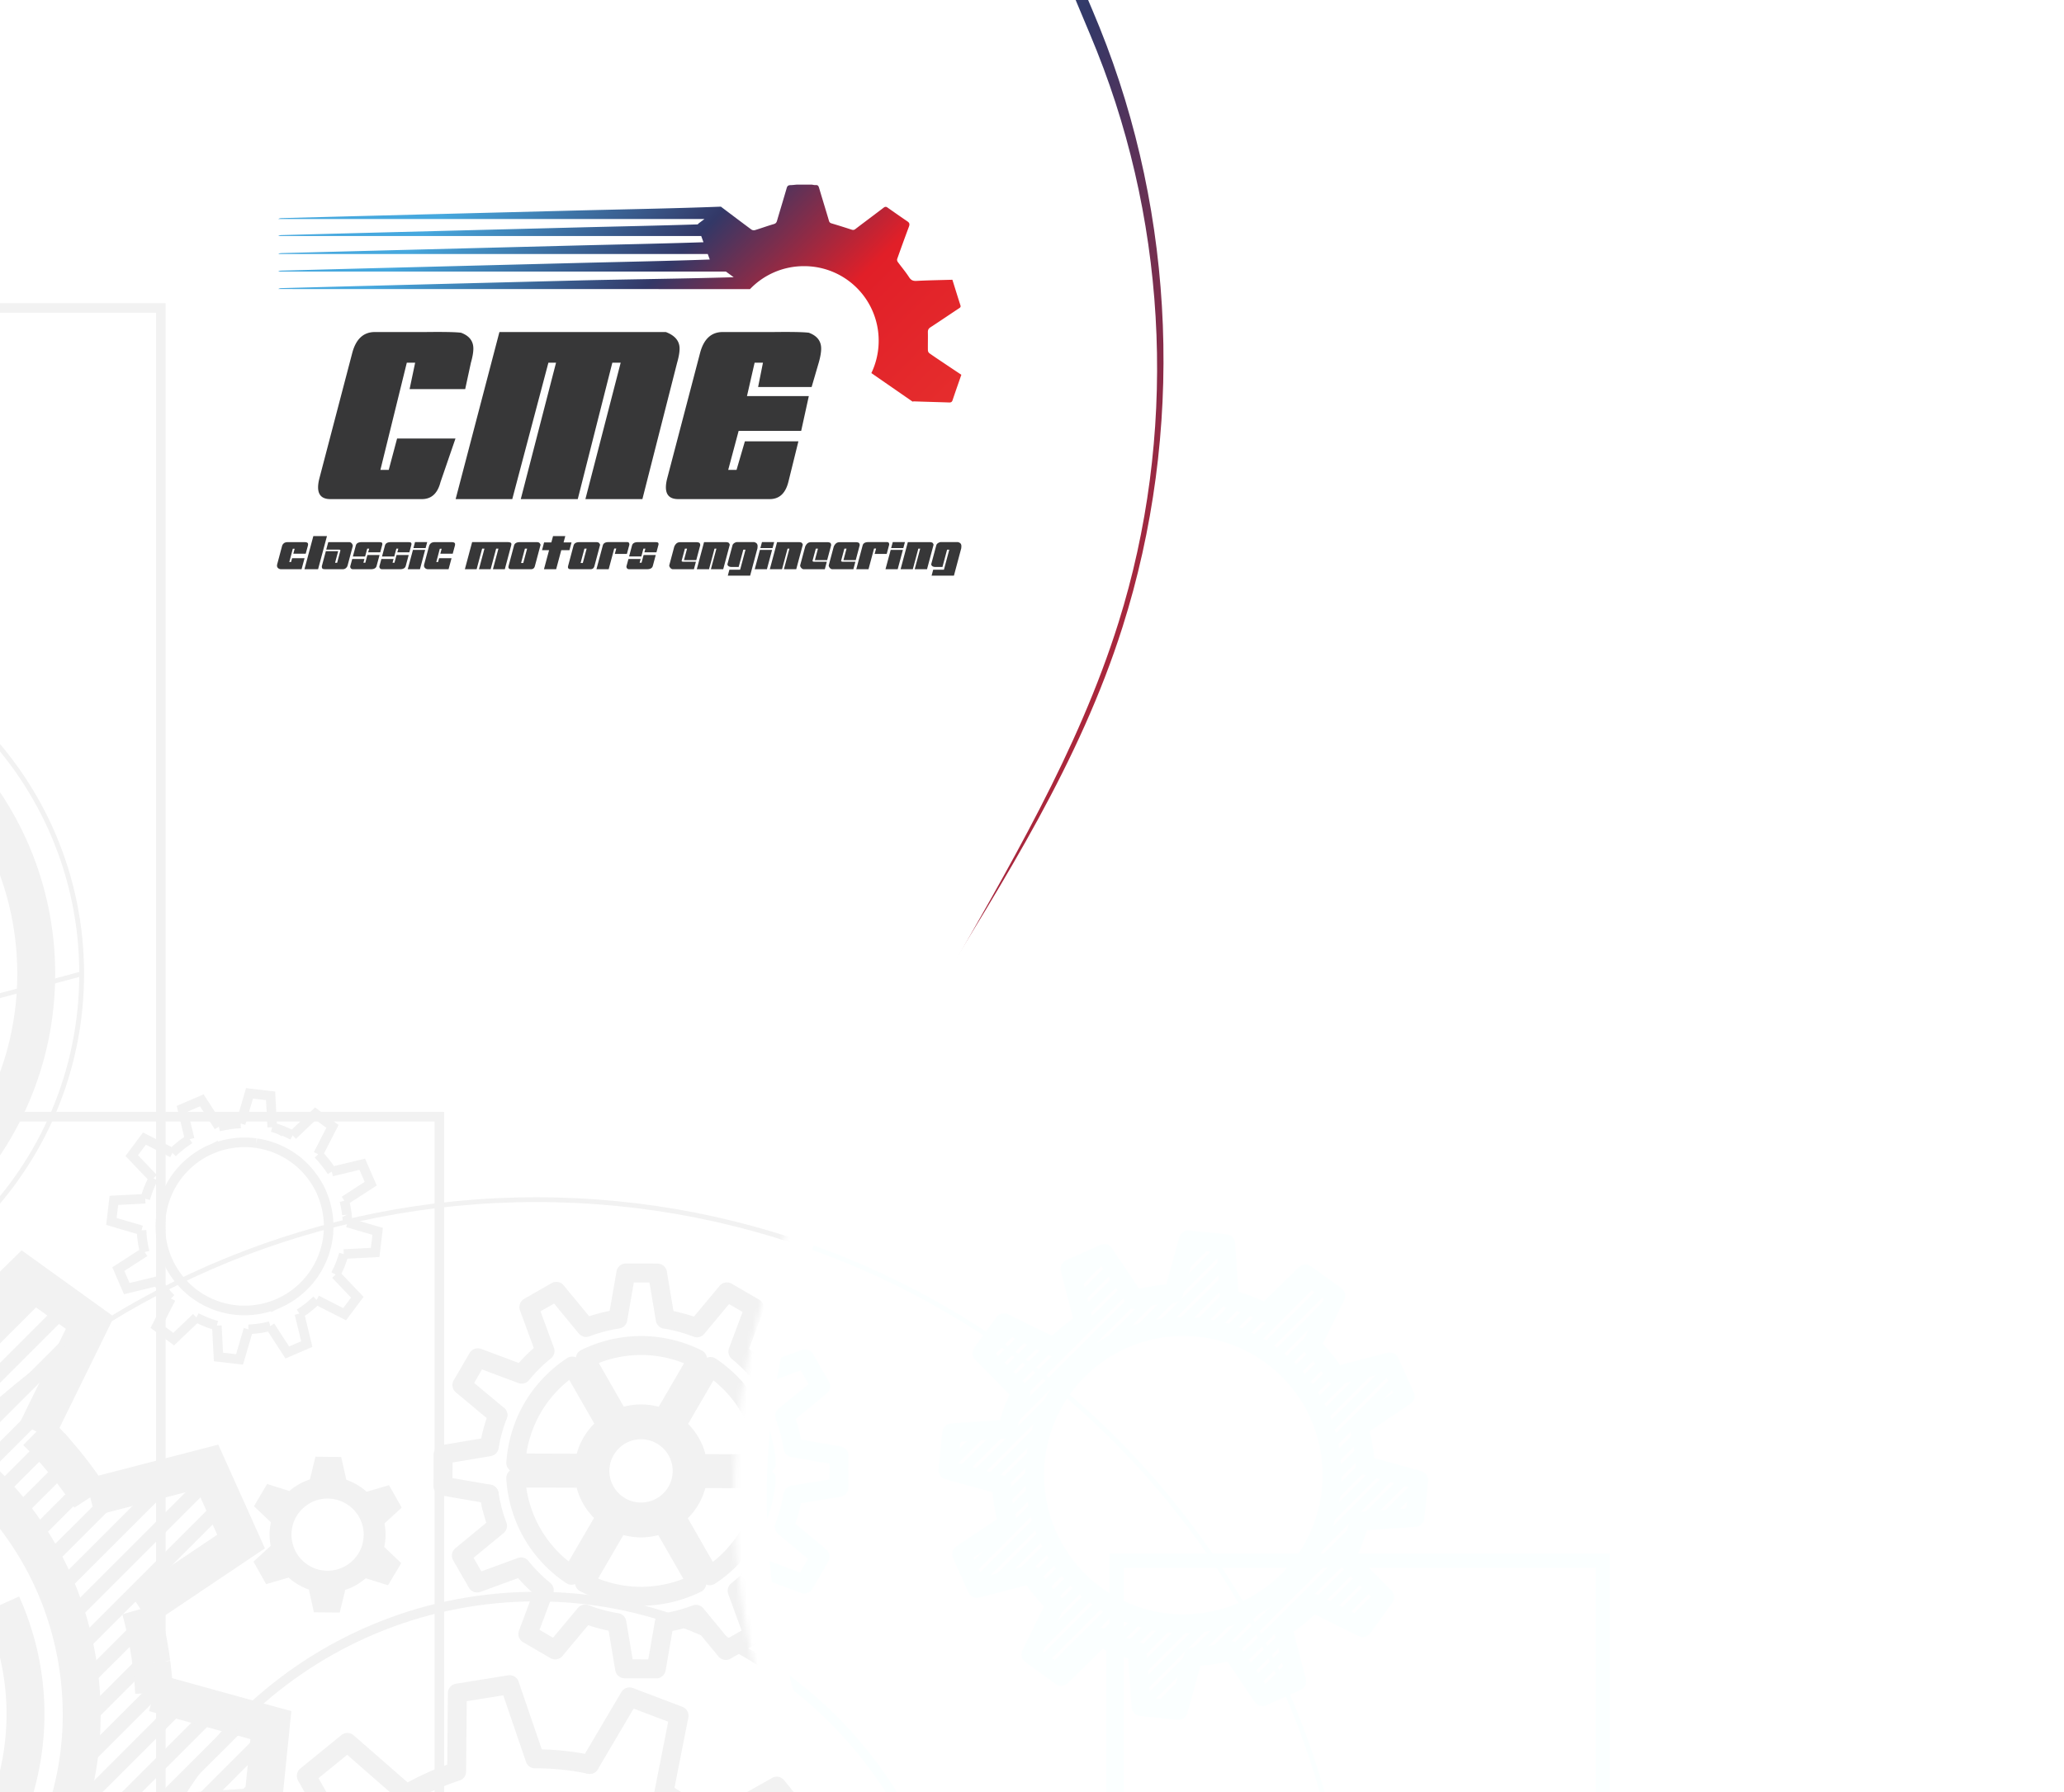 <svg width="380" height="330" fill="none" xmlns="http://www.w3.org/2000/svg"><g opacity=".4"><path d="M63.868 223.693c-.01-.12-.02-.25-.04-.37l-.03-.22-.03-.21c-.02-.13-.04-.25-.07-.37 0-.02 0-.05-.01-.07 0-.03-.01-.06-.01-.1-.06-.3-.13-.61-.2-.91-.02-.11-.05-.22-.08-.33m0 0l4.853-3.141-1.551-3.58-5.614 1.35m0 0c-.24-.38-.5-.76-.77-1.13a.176.176 0 01-.04-.05c-.08-.1-.15-.2-.23-.3-.04-.06-.09-.11-.13-.17-.05-.06-.09-.121-.14-.171-.08-.1-.16-.2-.24-.29-.01-.02-.02-.04-.04-.05-.29-.35-.601-.69-.921-1.02" stroke="#F6FFFF" stroke-width="1.765" stroke-miterlimit="10"/><path d="M58.575 212.561l2.632-5.141-3.132-2.34-4.193 3.991m0 0c-.4-.21-.81-.411-1.23-.601-.02 0-.04-.01-.06-.02-.12-.05-.231-.1-.351-.15-.06-.03-.13-.05-.2-.08s-.13-.05-.2-.08c-.12-.04-.24-.09-.35-.13a.145.145 0 00-.07-.02c-.43-.16-.861-.3-1.301-.42m0 0l-.3-5.771-3.883-.46-1.631 5.551m0 0c-.45.02-.91.05-1.361.1-.03 0-.05 0-.07.01l-.3.03c-.02.01-.05.01-.07.01l-.22.03c-.07.01-.14.02-.21.04-.13.02-.25.04-.37.06-.02 0-.04 0-.05.01h-.02c-.451.08-.892.18-1.342.29m0 0l-3.142-4.85-3.582 1.55 1.351 5.611m0 0c-.09.06-.19.12-.28.19-.26.16-.52.34-.77.52-.02.02-.05.04-.08.06 0 .01-.01.01-.01.01-.01.01-.03.02-.04.03-.101.08-.201.15-.301.23-.06.04-.11.09-.17.13-.06.05-.12.09-.17.14-.02.02-.04.03-.06.05-.08.06-.15.12-.23.19-.02.01-.04.03-.05.04-.35.3-.691.6-1.011.92m0 0l-5.153-2.62-2.342 3.13 3.993 4.181m0 0c-.21.4-.41.81-.6 1.23 0 .02-.01.04-.02.07-.05.11-.1.22-.15.34-.03.07-.05.13-.08.2s-.05.14-.08.2c-.04.12-.09.24-.13.36-.01.02-.02.04-.02.06-.161.431-.301.861-.421 1.301m0 0l-5.774.3-.46 3.881 5.553 1.63m0 0c.02.45.05.91.1 1.37 0 .02 0 .04.01.06.01.12.03.25.04.37l.03.22c.01.07.02.14.04.22l.06.36c0 .02.01.05.01.07.08.45.18.9.29 1.34m.001 0l-4.854 3.141 1.552 3.591 5.613-1.361m0 0c.25.38.5.76.771 1.131.02.02.03.04.04.05.08.1.15.2.23.3.04.06.09.12.13.17.05.06.09.12.14.18.08.09.16.19.24.28.01.02.03.04.04.05.3.35.6.69.921 1.02m0 0l-2.622 5.141 3.132 2.34 4.183-3.99" stroke="#F6FFFF" stroke-width="1.765" stroke-miterlimit="10"/><path d="M36.16 242.607c.4.21.811.41 1.231.6.02.01.04.01.06.02.12.05.23.1.35.15.07.03.13.05.2.08s.14.05.21.08c.111.05.231.09.341.13.03.01.05.02.07.02.43.16.86.3 1.301.42" stroke="#F6FFFF" stroke-width="1.765" stroke-miterlimit="10"/><path d="M39.923 244.107l.3 5.771 3.883.46 1.63-5.551m.001 0c.45-.01.91-.05 1.37-.1.02 0 .04 0 .06-.01l.3-.03c.02 0 .05-.01.071-.01l.22-.03.22-.03c.12-.02.24-.04.36-.07.02 0 .04 0 .06-.01h.01c.45-.08.901-.18 1.341-.29m0 0l3.142 4.851 3.592-1.551-1.36-5.611m0 0c.38-.24.76-.5 1.13-.77 0-.01.01-.01.01-.01.01-.01.03-.02.04-.03.1-.07.2-.15.301-.23.06-.04.11-.09.17-.13.06-.05.12-.09.18-.14.01-.01.03-.03.05-.04.08-.07.16-.13.23-.19.02-.02.04-.03.05-.05.35-.3.69-.6 1.021-.92m0 0l5.143 2.62 2.341-3.12-3.992-4.191m0 0c.21-.4.41-.81.6-1.23.01-.02.01-.04.02-.06.05-.12.1-.23.15-.35 0 0 .01-.01.01-.02 0 0 0-.01.01-.02.02-.05.04-.11.06-.16.03-.07.06-.14.08-.2.05-.12.09-.24.13-.35.01-.02.02-.04.02-.07.16-.43.3-.86.42-1.3m.001 0l5.773-.301.46-3.88-5.553-1.63m0-.001c-.01-.45-.05-.91-.1-1.36 0-.03 0-.05-.01-.07M51.43 239.936c-.1.04-.2.09-.3.13l-.27.12c-.02 0-.05.01-.07.02a15.654 15.654 0 01-7.195 1.05c-.02 0-.05 0-.07-.01l-.33-.03c-.1-.02-.19-.03-.29-.04-.03 0-.05-.01-.08-.01a15.503 15.503 0 01-6.744-2.69c-.03-.01-.05-.03-.07-.04-.09-.06-.17-.13-.26-.19l-.24-.18c-.02-.02-.04-.03-.06-.05a15.668 15.668 0 01-4.504-5.701c-.01-.02-.02-.05-.03-.07-.04-.1-.09-.2-.13-.3a3.06 3.06 0 01-.11-.27c-.01-.02-.02-.05-.03-.07a15.635 15.635 0 01-1.05-7.192c0-.02.01-.05.01-.07.01-.11.02-.22.04-.33l.03-.29c0-.03.01-.05.01-.07.35-2.43 1.28-4.751 2.691-6.761.01-.02.03-.04.04-.06l.18-.24c.06-.08.13-.17.2-.26.01-.02.03-.04.04-.06a15.749 15.749 0 015.704-4.501c.03-.01.05-.02.07-.03.09-.04.19-.08.28-.12.1-.04.2-.08.29-.12.03-.01.05-.02.07-.03a15.654 15.654 0 017.195-1.05c.03 0 .05.01.08.01l.3.03c.11.02.21.03.32.04.02 0 .04.01.07.01 2.432.35 4.744 1.28 6.755 2.69.02.01.04.03.06.04l.24.18c.09.07.17.13.26.19a15.752 15.752 0 014.563 5.751c.01.03.02.05.03.07l.12.27c.04.101.08.201.13.301.01.03.01.05.02.07a15.625 15.625 0 011.051 7.191c0 .03 0 .05-.01.08l-.03.29c-.01.11-.02.22-.04.32 0 .03-.01.06-.01.08a15.525 15.525 0 01-2.692 6.751c-.01.02-.03.04-.04.06-.06.09-.13.17-.2.26-.06.08-.11.16-.17.24-.02.02-.03.04-.05.06a15.656 15.656 0 01-5.704 4.501c-.02.01-.05.02-.07.03v0z" stroke="#F6FFFF" stroke-width="1.765" stroke-miterlimit="10"/><path d="M90.455 277.243c.04.18.09.36.13.54.03.1.06.21.09.32.02.1.05.21.08.31l.15.54.03.09c.02.05.03.1.04.14.19.61.4 1.21.62 1.79m.001 0l-6.654 5.481 2.902 5.051 8.095-2.96" stroke="#F6FFFF" stroke-width="3.49" stroke-miterlimit="10" stroke-linecap="round" stroke-linejoin="round"/><path d="M95.939 288.545c.42.53.87 1.04 1.33 1.55.02.02.05.04.07.07.13.13.25.27.38.4l.23.23.23.23c.141.14.271.26.411.39.02.02.04.05.07.07.49.47 1.01.91 1.541 1.34m.001 0l-3.022 8.072 5.033 2.93 5.523-6.611m0 0c.37.14.75.28 1.131.41.26.09.53.18.8.26l.1.03c.18.05.35.1.53.16.111.03.211.05.321.08l.31.09c.18.04.36.09.54.13.04.01.07.02.1.02.661.16 1.331.29 2.002.401m0 0l1.431 8.501 5.823.02 1.471-8.491m0-.001c.671-.11 1.341-.23 2.012-.39.03 0 .06-.01.09-.02.15-.03.3-.07.44-.1l.11-.03c.1-.03.21-.05.31-.08l.32-.09c.181-.05.361-.1.531-.15.03-.01.05-.02.08-.02.01 0 .01-.01.02-.01.65-.2 1.301-.42 1.931-.66m0 0l5.484 6.651 5.053-2.89-2.962-8.102m0 0c.53-.42 1.041-.86 1.541-1.33.01 0 .01-.01.02-.01l.06-.06c.13-.12.27-.25.4-.38l.23-.23c.08-.08.16-.15.23-.23.03-.03.06-.05.08-.08.111-.11.211-.21.311-.32.02-.03.04-.05.07-.07.47-.5.91-1.02 1.341-1.54m0 0l8.075 3.02 2.932-5.041-6.625-5.521m0 0c.251-.63.481-1.28.681-1.93l.03-.09.15-.54.09-.31c.02-.09.05-.17.07-.26 0-.01 0-.02.01-.03 0-.01 0-.02.01-.03.04-.18.09-.36.13-.54.01-.03.01-.06.02-.09.16-.67.29-1.341.4-2.011m.001 0l8.505-1.42.01-5.821-8.495-1.48m0 0c-.1-.67-.23-1.34-.381-2.011 0-.03-.01-.06-.02-.09-.04-.18-.08-.36-.13-.54-.03-.11-.06-.22-.08-.32l-.09-.32-.15-.53-.03-.09c-.2-.66-.42-1.3-.66-1.94m-.001 0l6.654-5.481-2.901-5.051-8.096 2.97m0 0c-.42-.53-.87-1.05-1.331-1.55-.02-.02-.04-.05-.07-.07-.12-.14-.25-.27-.38-.41-.08-.07-.15-.15-.23-.23-.08-.07-.15-.15-.23-.23-.13-.13-.27-.26-.4-.38-.03-.03-.05-.05-.081-.07-.49-.47-1.01-.92-1.53-1.35m0 0l3.012-8.072-5.033-2.93-5.524 6.621m0 0c-.63-.25-1.281-.47-1.931-.68-.03 0-.06-.01-.09-.02-.18-.06-.36-.11-.54-.16-.1-.03-.21-.06-.311-.09-.11-.03-.21-.05-.32-.08-.18-.05-.36-.09-.54-.14-.03 0-.06-.01-.1-.02-.661-.16-1.331-.29-2.001-.39m0 0l-1.421-8.502-5.824-.02-1.481 8.492m0 0c-.67.1-1.341.23-2.011.38-.03.01-.06.02-.09.02-.15.04-.291.07-.441.11-.03 0-.07.01-.1.02-.11.03-.22.06-.32.09-.11.02-.21.05-.32.08-.18.05-.35.1-.53.16-.03 0-.05.01-.081.02h-.02c-.65.2-1.3.42-1.931.66m0 0l-5.483-6.651-5.053 2.9 2.972 8.091m0 .001c-.53.42-1.051.87-1.551 1.33l-.02.02-.05.05c-.14.13-.27.25-.41.39-.08.07-.15.15-.23.22-.08.08-.151.16-.231.24-.03.02-.05.05-.08.07-.1.11-.2.22-.31.32a.5.5 0 01-.07.08c-.46.5-.91 1.01-1.341 1.54m-.001 0l-8.075-3.02-2.931 5.031 6.624 5.521m0 0c-.25.64-.47 1.28-.68 1.93-.01.03-.01.06-.02.1-.06.17-.11.35-.16.53l-.09.32c-.03.1-.06.21-.08.31-.05.18-.09.36-.14.54 0 .03-.01.07-.02.1-.01.05-.02.1-.04.15-.14.61-.261 1.231-.351 1.851m0 0l-8.505 1.43-.02 5.821 8.495 1.47m0 0c.1.67.23 1.341.38 2.011.01.03.01.06.02.1m28.068 16.703c-.03 0-.07.01-.11.01h-.45c-.161 0-.321 0-.481-.01h-.11a23.44 23.44 0 01-9.746-2.461m0 0l6.364-10.932m0 0c1.231.52 2.581.8 4.002.81 1.421 0 2.772-.28 4.003-.78m0 0l6.294 10.962m0 0a23.326 23.326 0 01-9.766 2.401m-.48-30.656c4.182.02 7.564 3.421 7.554 7.601-.01 4.171-3.422 7.552-7.594 7.542-4.183-.01-7.565-3.421-7.555-7.592.02-4.17 3.422-7.561 7.595-7.551v0zm5.183 16.693c.01-.01.03-.02.04-.03-.01.01-.03.02-.04.03zm15.05 1.99c-.02.03-.03.06-.05.1-.07.12-.15.251-.22.381-.091.14-.171.28-.251.42l-.06.09a23.134 23.134 0 01-7.004 7.201m-.001 0l-6.284-10.962m0 0a10.536 10.536 0 004.023-6.921m0 0l12.648.04m0 0a23.186 23.186 0 01-2.802 9.651m-9.775-10.331v-.08.08zm2.311-20.004a23.264 23.264 0 016.964 7.241c.02.041.04.071.06.101l.24.42c.07.13.15.26.22.39.02.03.03.06.05.1a23.197 23.197 0 012.742 9.661m0 0l-12.648-.04m.001 0a10.5 10.5 0 00-3.983-6.941m0 0l6.354-10.932m-2.301 18.594c-.01-.03-.01-.06-.01-.081 0 .021 0 .051.01.081zm-5.224-8.452a.076.076 0 000 0zm-15.52-11.602a23.244 23.244 0 019.756-2.401h1.151c3.382.1 6.714.951 9.746 2.471m0 0l-6.364 10.922m0 0c-1.23-.51-2.581-.8-4.002-.8-1.411-.01-2.772.27-4.003.78m0 0l-6.284-10.972m5.053 11.572a.076.076 0 000 0zm-15.049-1.99c.02-.03.04-.07.05-.1.08-.14.17-.28.25-.43.07-.12.14-.251.22-.371.02-.03.04-.07.06-.1a23.373 23.373 0 017.005-7.201m0 0l6.294 10.972m0 0a10.463 10.463 0 00-4.033 6.911m0 0l-12.648-.04m0 0a23.32 23.32 0 012.802-9.641m14.998 20.192c-.019-.01-.029-.019-.048-.029.019.01.029.019.048.029zm-5.222-9.79c0-.031 0-.051.01-.081-.01.03-.01.05-.01.081zm-9.796 11.782c-.02-.04-.03-.071-.05-.101a23.24 23.24 0 01-2.742-9.661m0 0l12.648.04m0 0v-.01a10.522 10.522 0 003.983 6.951m-.001 0l-6.354 10.922m0 0a23.138 23.138 0 01-6.964-7.241c-.02-.03-.04-.07-.06-.1-.07-.12-.14-.25-.22-.38l-.24-.421m9.796-10.441v0zm32.12 75.853l9.506-10.872-6.164-7.561-12.568 7.111m0 0c-.85-.76-1.731-1.5-2.631-2.2-.04-.03-.08-.06-.13-.09-.241-.19-.491-.38-.751-.57-.14-.11-.29-.211-.43-.321-.15-.11-.3-.22-.45-.32-.261-.18-.511-.36-.771-.53-.04-.03-.09-.06-.14-.09a48.653 48.653 0 00-2.912-1.81m0 0l2.792-14.163-9.116-3.46-7.335 12.432" stroke="#F6FFFF" stroke-width="3.49" stroke-miterlimit="10" stroke-linecap="round" stroke-linejoin="round"/><path d="M108.567 324.911a54.095 54.095 0 00-3.372-.59c-.05 0-.11-.01-.16-.02-.311-.04-.621-.08-.931-.11l-.54-.06c-.18-.02-.371-.04-.551-.05-.31-.03-.62-.05-.92-.08-.06 0-.12-.01-.17-.01a43.743 43.743 0 00-3.422-.1m-.001 0l-4.672-13.662-9.627 1.55-.13 14.432m0 0c-1.08.36-2.151.75-3.222 1.181l-.15.06c-.23.1-.46.19-.69.29-.05.03-.11.05-.16.08-.17.07-.34.15-.51.22-.16.08-.33.15-.501.23-.28.13-.56.26-.84.4-.04.02-.08.03-.12.05-.01.01-.02.01-.03.02-1.021.5-2.032 1.04-3.013 1.62m0 0l-10.877-9.502-7.564 6.161 7.114 12.563" stroke="#F6FFFF" stroke-width="3.49" stroke-miterlimit="10" stroke-linecap="round" stroke-linejoin="round"/><path d="M-17.133 262.68l25.196-25.194m-114.743 114.7l8.966-8.962-8.966 8.962zm98.413-83.865l24.765-24.764m-118.134 118.081l9.576-9.572-9.576 9.572zM-.712 275.262l9.516-9.511m-97.472 97.417l3.542-3.531-3.542 3.531zm94.269-79.724l9.686-9.682m-4.712 19.213l21.173-21.163m-17.832 32.325l27.308-27.304M15.017 317.54l12.668-12.662m-16 30.485l22.134-22.124m-6.344 20.834l17.711-17.693m-46.82 46.788l27.248-27.225-27.247 27.225zm-2.701-91.536l14.01-14.003M-95.914 363.168l7.165-7.162-7.165 7.162zM8.273 288.035l13.689-13.683m13.448 15.543l8.066-8.061m-28.668 28.655l11.707-11.692-11.707 11.692zm-27.338-45.158l24.816-24.805m-117.034 116.971l9.696-9.692-9.696 9.692zM2.6 279.193l9.576-9.562m-93.59 93.537l.22-.21-.22.21zm93.88-64.832l26.507-26.504m-24.766 53.759l14.15-14.142M3.87 350.426l35.633-35.617m-4.243 18.744l14.47-14.473M5.622 363.168l15.45-15.443-15.45 15.443zm37.423-30.145l5.864-5.871m-36.033 36.016l11.007-11.002-11.007 11.002z" stroke="#F6FFFF" stroke-width="2.607" stroke-miterlimit="10"/><path d="M27.865 306.208c-.06-.47-.12-.95-.2-1.42-.04-.28-.08-.56-.13-.84-.05-.281-.09-.561-.14-.831-.08-.48-.17-.95-.26-1.42-.02-.08-.03-.16-.05-.25-.02-.12-.04-.25-.07-.38a81.16 81.16 0 00-.8-3.501c-.11-.42-.22-.84-.341-1.26m.001 0l18.511-12.432-6.174-13.733-21.593 5.591m-.001 0a71.425 71.425 0 00-3.041-4.32c-.05-.07-.1-.14-.16-.21-.29-.38-.581-.76-.881-1.131-.18-.22-.35-.44-.53-.66-.18-.22-.36-.44-.54-.65-.311-.37-.621-.74-.941-1.1l-.16-.19a74.078 74.078 0 00-3.633-3.851m0 0l9.826-20.023-12.227-8.802-15.9 15.633m37.664 83.745l22.254-1.511 1.52-14.982-21.493-5.951m0 0a71.687 71.687 0 00-.47-5.261c-.01-.09-.03-.17-.04-.26m-108.779 56.96a60.2 60.2 0 01-17.672-21.664c-.04-.09-.08-.17-.12-.26-.18-.39-.35-.77-.52-1.16-.16-.34-.32-.69-.47-1.03-.03-.09-.07-.18-.11-.27a60.093 60.093 0 01-4.483-27.675c0-.09.01-.18.02-.27.03-.42.08-.85.12-1.271l.12-1.14c.01-.09.02-.18.04-.27a60.206 60.206 0 019.956-26.224c.05-.07.1-.15.16-.23.22-.31.44-.621.67-.931.241-.34.481-.68.741-1.02.05-.08.11-.15.17-.23a60.098 60.098 0 0121.734-17.713c.08-.05.17-.09.25-.13.36-.16.72-.32 1.071-.48.38-.17.75-.34 1.13-.5.09-.04.17-.08.261-.11a60.314 60.314 0 0127.688-4.491c.09.01.19.02.28.02l1.18.12c.41.04.811.08 1.211.13l.29.03a60.307 60.307 0 0126.217 9.952c.08.06.16.11.24.16.32.23.63.46.95.69.331.24.671.47 1.001.72.07.06.15.12.23.17a60.24 60.24 0 0117.722 21.724c.04.09.09.17.13.26.16.34.31.69.47 1.04.17.38.35.77.51 1.15.04.09.08.18.11.27a60.16 60.16 0 014.493 27.655l-.03.31c-.03.38-.07.761-.11 1.141-.04.41-.08.82-.13 1.23l-.03.3a60.338 60.338 0 01-9.956 26.195c-.05.08-.11.16-.16.24-.24.35-.5.69-.74 1.03-.22.31-.44.61-.671.92-.06.07-.11.15-.17.23a59.965 59.965 0 01-11.407 11.382" stroke="#F6FFFF" stroke-width="6.98" stroke-miterlimit="10"/><path d="M-31.282 363.168a49.04 49.04 0 006.825-2.48C.428 349.506 11.524 320.28.338 295.416c-11.187-24.874-40.415-35.966-65.301-24.784m0 0c-24.876 11.172-35.983 40.397-24.796 65.271 6.234 13.853 18.082 23.434 31.65 27.265l-6.854-92.536z" stroke="#F6FFFF" stroke-width="6.98" stroke-miterlimit="10"/><path d="M-13.11 315.61c-6.504 2.92-14.14.02-17.071-6.482-2.922-6.501-.02-14.142 6.484-17.063 6.504-2.93 14.149-.03 17.07 6.472 2.933 6.511.03 14.142-6.483 17.073z" stroke="#F6FFFF" stroke-width="6.98" stroke-miterlimit="10"/><path d="M197.132 234.205l1.101-1.1m-16.761 16.763l5.324-5.321-5.324 5.321zm6.284 7.001l19.763-19.744m-32.921 32.906l6.574-6.581-6.574 6.581zm38.655-25.354l12.608-12.612m-41.486 41.467l6.494-6.491-6.494 6.491zm41.396-28.085l4.823-4.821m-51.093 51.069l12.148-12.142-12.148 12.142zm19.002-52.209l6.344-6.341m-20.082 20.073l6.484-6.491-6.484 6.491zm32.43-19.123l5.383-5.391m-43.337 43.318l16.47-16.463-16.47 16.463zm22.524-22.504l11.007-11.002-11.007 11.002zm18.432-5.141l6.094-6.091m-48.851 48.828l3.582-3.58-3.582 3.58zm7.785-7.781l5.363-5.361-5.363 5.361zm45.268-31.966l11.548-11.542m-54.785 54.76l6.314-6.311-6.314 6.311zm47.3-40.637l11.347-11.342m-54.124 54.109l4.383-4.39-4.383 4.39zm46.24-39.587l4.362-4.35m-49.401 49.378l6.364-6.361-6.364 6.361zm47.94-41.267l4.433-4.441m-53.624 53.61l11.367-11.372-11.367 11.372zm51.463-44.808l9.706-9.692m-50.072 50.049l4.643-4.651-4.643 4.651zm41.897-35.236l12.518-12.512m-49.702 49.678l5.043-5.041-5.043 5.041zm37.684-31.035l5.814-5.801m-41.387 41.367l9.076-9.072-9.076 9.072zm34.052-27.395l10.146-10.142m-43.758 43.738l16.801-16.793-16.801 16.793zm40.847-34.186l8.115-8.111m-42.927 42.907l1.15-1.15-1.15 1.15zm10.736-10.722l23.225-23.214-23.225 23.214zm-29.038-67.311l5.683-5.691m-20.393 20.383l5.914-5.901-5.914 5.901zm35.353-22.044l1.09-1.09m-42.917 42.897l8.105-8.091-8.105 8.091zm9.016-9.011l23.195-23.184-23.195 23.184zm31.3-17.993l9.116-9.122m-41.386 41.378l5.813-5.812-5.813 5.812zm43.537-30.236l4.653-4.651m-50.102 50.079l9.746-9.742-9.746 9.742zm53.584-40.277l6.424-6.411m-49.461 49.439l4.363-4.361-4.363 4.361zm48.821-35.507l6.264-6.271m-54.745 54.73l11.537-11.542-11.537 11.542zm60.909-47.608l3.702-3.691m-48.831 48.808l6.054-6.051-6.054 6.051zm35.693-35.676l5.363-5.361-5.363 5.361zm-45.95-27.165l6.995-6.981m-31.21 31.196l2.641-2.641-2.641 2.641zm11.447-11.442l7.065-7.062-7.065 7.062zm22.355-9.062l16.82-16.813m-43.747 43.728l10.196-10.192-10.196 10.192zm41.265-27.955l5.054-5.051m-49.692 49.669l12.528-12.522-12.528 12.522zm54.134-40.828l11.368-11.362m-53.624 53.6l4.442-4.441-4.442 4.441zm49.191-35.876l4.393-4.391m-54.134 54.109l11.347-11.342-11.347 11.342zm54.264-40.957l12.148-12.132m-51.103 51.079l4.813-4.821-4.813 4.821zm39.756-26.455l6.484-6.481m-41.487 41.468l12.558-12.553-12.558 12.553zm30.26-23.604l16.33-16.323m-43.337 43.327l5.433-5.441-5.433 5.441zm9.796-9.791l10.897-10.902-10.897 10.902zm31.6-24.945l6.624-6.631m-32.941 32.926l19.812-19.794-19.812 19.794zm29.879-26.535l2.692-2.691m-31.23 31.216l6.995-6.991-6.995 6.991zm12.678-12.682l7.085-7.071-7.085 7.071zm2.231 1.1l6.494-6.501m-20.072 20.073l6.344-6.351-6.344 6.351zm15.81-12.482l5.913-5.911m-20.393 20.374l5.704-5.691-5.704 5.691zm16.711-13.373l5.334-5.331m-16.821 16.823l1.161-1.17-1.161 1.17z" stroke="#F6FFFF" stroke-width="1.765" stroke-miterlimit="10"/><path d="M251.117 267.321l-.09-.66-.06-.38c-.02-.13-.04-.26-.06-.38-.04-.22-.08-.44-.12-.65l-.03-.12c-.01-.05-.02-.11-.03-.17-.11-.541-.23-1.071-.37-1.601-.05-.2-.1-.39-.15-.58m0 0l8.485-5.701-2.832-6.291-9.896 2.561m0 0a36.869 36.869 0 00-1.391-1.981.55.55 0 01-.07-.09c-.14-.18-.27-.35-.41-.52l-.24-.3c-.09-.1-.17-.2-.25-.3-.141-.17-.291-.34-.431-.51a.572.572 0 01-.07-.08c-.54-.61-1.09-1.2-1.671-1.77m0 0l4.503-9.172-5.603-4.031-7.285 7.162m0-.001a31.58 31.58 0 00-2.202-1.02c-.03-.01-.07-.03-.1-.04-.21-.09-.41-.17-.61-.25-.12-.05-.25-.09-.37-.14-.12-.05-.24-.09-.361-.14-.21-.07-.41-.15-.62-.22l-.11-.03c-.77-.27-1.541-.5-2.321-.7m-.001 0l-.69-10.192-6.874-.7-2.722 9.842m0 0c-.811.05-1.611.12-2.412.22-.04.01-.08.01-.12.02-.17.02-.35.04-.53.07-.04 0-.08.01-.12.02l-.391.06c-.12.02-.25.04-.38.06l-.65.12c-.03.01-.06.01-.09.02h-.02c-.801.16-1.581.35-2.362.56" stroke="#F6FFFF" stroke-width="3.49" stroke-miterlimit="10" stroke-linecap="round" stroke-linejoin="round"/><path d="M208.991 239.316l-5.694-8.481-6.304 2.83 2.572 9.892m0 0l-.511.33a40.32 40.32 0 00-1.48 1.06c0 .01-.01.01-.01.02-.03.01-.051.03-.081.05-.17.14-.35.27-.52.41l-.3.24c-.1.08-.2.17-.3.25-.03.03-.07.05-.1.08-.13.12-.27.23-.401.35-.03.02-.06.05-.09.07-.61.54-1.2 1.09-1.761 1.66m0 .001l-9.175-4.491-4.043 5.591 7.164 7.291m0 0c-.36.71-.7 1.45-1.011 2.191-.02.04-.03.08-.05.11-.08.21-.17.41-.25.61-.04.12-.09.25-.14.37-.04.12-.09.24-.13.36-.08.21-.15.41-.22.62-.02.04-.03.07-.04.11-.26.77-.49 1.54-.7 2.32m0 0l-10.197.69-.69 6.872 9.846 2.72" stroke="#F6FFFF" stroke-width="3.49" stroke-miterlimit="10" stroke-linecap="round" stroke-linejoin="round"/><path d="M184.375 273.442c.04.8.11 1.61.22 2.41 0 .04.01.08.01.12l.09.651.06.39c.03.12.05.25.07.38.04.21.08.43.12.65.01.03.01.07.02.11.16.8.341 1.58.561 2.36m-.001 0l-8.485 5.691 2.832 6.301 9.886-2.57m0 0c.441.68.911 1.34 1.401 1.98.02.04.04.07.07.1.13.17.27.34.4.52.081.1.171.2.251.3l.24.3c.15.17.29.331.43.501.03.03.05.06.08.09.53.61 1.091 1.2 1.661 1.76m0 0l-4.502 9.172 5.603 4.04 7.285-7.171m0 0c.721.37 1.451.71 2.202 1.02.03.02.07.03.1.05.21.08.41.16.62.25.12.04.24.09.36.13.12.05.241.1.361.14.21.08.42.15.62.22.04.01.08.03.12.04.761.26 1.541.49 2.312.7m-.001 0l.7 10.192 6.864.69 2.732-9.841m0 0a33.19 33.19 0 002.412-.22c.04 0 .07-.01.11-.01.18-.03.35-.05.53-.07.04-.01.08-.02.131-.02.13-.02.25-.05.38-.07.13-.02.26-.04.38-.06.22-.04.44-.08.65-.12.03 0 .06-.01.09-.02h.03c.791-.16 1.582-.34 2.352-.561" stroke="#F6FFFF" stroke-width="3.49" stroke-miterlimit="10" stroke-linecap="round" stroke-linejoin="round"/><path d="M226.731 303.967l5.704 8.482 6.294-2.831-2.562-9.881" stroke="#F6FFFF" stroke-width="3.49" stroke-miterlimit="10" stroke-linecap="round" stroke-linejoin="round"/><path d="M236.167 299.737a38.097 38.097 0 001.982-1.401c.01 0 .01-.01.02-.01.02-.02.04-.04.07-.06.17-.13.35-.27.52-.41.1-.07.2-.16.3-.24.1-.08.2-.16.301-.25.04-.02.07-.05.1-.08.14-.11.27-.23.4-.34.03-.03.06-.05.09-.08.61-.53 1.201-1.09 1.771-1.66m0 0l9.176 4.501 4.033-5.601-7.165-7.282m0 0c.36-.72.701-1.45 1.021-2.2.01-.04.03-.07.04-.11.09-.2.17-.4.25-.61.01-.01.01-.02.02-.04 0-.01 0-.02.01-.03.04-.1.07-.19.11-.29.04-.12.09-.24.14-.36.07-.21.14-.42.22-.63.01-.03.02-.07.03-.11.27-.761.501-1.541.701-2.321m0 0l10.196-.69.701-6.861-9.857-2.731m0 0c-.04-.8-.11-1.6-.21-2.41-.01-.04-.01-.08-.02-.11m-21.523 29.055c-.18.08-.35.16-.52.23-.16.08-.321.15-.481.22-.05.02-.09.03-.13.05a27.66 27.66 0 01-12.678 2.061c-.05-.01-.09-.01-.14-.01l-.57-.061c-.17-.02-.35-.03-.521-.05a.583.583 0 00-.13-.019 27.668 27.668 0 01-12.017-4.561c-.03-.02-.07-.05-.11-.07l-.461-.34c-.14-.1-.29-.2-.43-.31a2.78 2.78 0 01-.11-.08 27.615 27.615 0 01-8.175-10.072c-.08-.17-.16-.35-.24-.53-.07-.15-.14-.31-.21-.47-.02-.04-.03-.08-.05-.12a27.657 27.657 0 01-2.062-12.683c.01-.04.01-.08.01-.13l.06-.57c.02-.18.03-.35.05-.53.01-.04.01-.08.02-.12a27.678 27.678 0 014.563-12.022l.07-.1c.1-.15.21-.29.31-.43.111-.16.221-.31.341-.47a.7.7 0 01.08-.1 27.538 27.538 0 019.956-8.122c.04-.02.08-.04.12-.05.16-.08.32-.15.49-.23.171-.07.341-.15.511-.23.04-.01.08-.03.12-.05a27.695 27.695 0 0112.688-2.05c.04 0 .09 0 .13.01.18.01.36.03.54.05l.561.06c.04 0 .08.01.13.02 4.302.55 8.425 2.11 12.007 4.551.04.03.08.05.11.08.151.1.291.21.441.31l.45.33c.04.03.07.06.11.08a27.606 27.606 0 018.125 9.952c.02.04.04.08.05.12.08.16.15.32.22.48.08.17.161.35.241.53.01.04.03.08.05.12a27.617 27.617 0 012.051 12.672c0 .05-.01.09-.01.14-.01.18-.03.35-.05.52l-.06.57c-.01.04-.01.09-.02.14a27.54 27.54 0 01-4.553 11.992c-.03.04-.05.08-.08.12-.11.15-.22.311-.34.471l-.301.42a.7.7 0 00-.08.1 27.61 27.61 0 01-9.956 8.121l-.12.06v0z" stroke="#F6FFFF" stroke-width="3.49" stroke-miterlimit="10" stroke-linecap="round" stroke-linejoin="round"/><path d="M70.853 284.284c.03-.18.05-.35.07-.52l.03-.26.03-.51v-.52c0-.651-.07-1.291-.2-1.931l3.172-2.92-2.332-4.131-4.132 1.21-.45-.39c-.14-.11-.28-.21-.41-.32-.07-.05-.14-.1-.221-.15-.14-.1-.28-.19-.43-.28-.01-.01-.03-.02-.04-.03-.01-.01-.02-.01-.03-.02-.06-.03-.12-.07-.17-.1-.06-.03-.11-.07-.17-.1-.01 0-.02-.01-.04-.02-.01-.01-.03-.01-.04-.02-.23-.13-.46-.25-.691-.35-.34-.16-.68-.3-1.04-.42l-.941-4.201-4.743-.05-1.02 4.191a10.05 10.05 0 00-1.742.73c-.02.01-.03.02-.05.02-.01.01-.02.02-.03.02-.06.03-.11.06-.17.1-.01 0-.02.01-.03.01-.05.03-.09.06-.14.09-.01 0-.02.01-.03.01-.09.06-.18.11-.27.17-.07.04-.14.09-.22.14-.37.25-.741.53-1.091.83l-4.103-1.29-2.422 4.091 3.123 2.97c-.06.27-.11.55-.15.82l-.03.29c-.02.16-.04.33-.05.5v.02c0 .1-.01.201-.01.301v.24c-.01.06-.01.13 0 .19v.04c0 .64.07 1.29.2 1.93l-3.173 2.91L49 291.715l4.133-1.21c.34.31.7.59 1.07.85.15.1.29.2.44.29.01.01.03.02.04.03.01 0 .02.01.03.02.06.03.12.06.17.1.06.03.11.06.17.1.01 0 .02.01.03.01.02.01.03.02.05.03.221.12.461.24.691.35.34.16.68.3 1.04.42l.931 4.201 4.754.04 1.02-4.181a10.058 10.058 0 001.741-.73c.01-.01.03-.02.05-.03.01 0 .02-.01.03-.01a.95.95 0 01.17-.1c.01-.01.02-.01.03-.01.04-.03.09-.06.14-.09.01 0 .02-.01.03-.02.56-.33 1.081-.71 1.582-1.14l4.102 1.29 2.422-4.08-3.122-2.981c.04-.19.08-.39.11-.58zm-7.395 4.171c-.01 0-.01.01-.02.01-.93.5-1.971.76-3.022.78h-.33a6.738 6.738 0 01-3.012-.84c-.01 0-.02-.01-.03-.01-.04-.03-.08-.05-.12-.07-.03-.03-.07-.05-.11-.07l-.02-.02a6.655 6.655 0 01-2.191-2.221c0-.01-.01-.02-.01-.03a.746.746 0 01-.07-.12 1.09 1.09 0 00-.06-.11c-.01-.01-.02-.02-.02-.03a6.777 6.777 0 01-.781-3.02v-.3c0-.01 0-.02.01-.03.03-1.051.32-2.091.83-3.011.01 0 .01-.01.02-.02.02-.04.04-.08.07-.12.02-.04.04-.08.06-.11.01-.01.01-.02.02-.03a6.64 6.64 0 012.232-2.18l.02-.02c.04-.02.08-.04.11-.06.04-.03.08-.05.13-.07l.02-.02a6.632 6.632 0 013.022-.771h.33c1.06.04 2.092.32 3.012.841.01 0 .02.01.03.01.03.02.07.05.11.07.04.02.08.04.12.07.01 0 .01.01.02.01.89.56 1.641 1.33 2.192 2.23 0 .01.01.02.01.03.02.03.05.07.07.11l.06.12c.01.01.01.02.02.03.49.93.76 1.96.78 3.021v.16c0 .04 0 .09-.01.14v.03a6.585 6.585 0 01-.83 3c-.01.01-.01.02-.02.03-.02.04-.04.07-.06.11a.74.74 0 00-.07.12c-.01.01-.02.02-.02.03a6.652 6.652 0 01-2.232 2.181c0 .01-.01.01-.02.02-.04.02-.09.04-.13.07-.03.02-.07.04-.11.06z" fill="#F6FFFF"/><path d="M21.882 363.168c4.042-38.867 36.913-69.162 76.868-69.162 39.956 0 72.827 30.295 76.869 69.162" stroke="#F6FFFF" stroke-width="1.765" stroke-miterlimit="10"/><path d="M-106.68 146.81c11.257-19.524 32.35-32.656 56.516-32.656 36.013 0 65.201 29.175 65.201 65.171m0 0c0 35.997-29.188 65.172-65.201 65.172-24.165 0-45.259-13.142-56.516-32.666l121.717-32.506zm-66.482 183.843c4.203-79.274 69.834-142.255 150.195-142.255 80.361 0 145.993 62.981 150.195 142.255" stroke="#F6FFFF" stroke-width=".882" stroke-miterlimit="10"/><path d="M-106.68 173.374c2.982-28.535 27.187-50.859 56.516-50.859 31.34 0 56.836 25.485 56.836 56.81 0 31.326-25.496 56.8-56.836 56.8m0 0c-29.329 0-53.534-22.314-56.516-50.859l56.516 50.859z" stroke="#F6FFFF" stroke-width="6.98" stroke-miterlimit="10"/><path d="M205.588 363.168v-75.794h89.497v75.794" stroke="#F6FFFF" stroke-width="2.607" stroke-miterlimit="10"/><path d="M-106.68 205.64H80.889v157.528" stroke="#F6FFFF" stroke-width="1.765" stroke-miterlimit="10"/><path d="M-106.68 56.714H29.616v306.454" stroke="#F6FFFF" stroke-width="1.765" stroke-miterlimit="10"/><path d="M203.647 301.927v61.241h1.941v-61.241h-1.941z" fill="#F6FFFF"/></g><path d="M183.781 374c-34.972-20.892-52.408-80.682-43.602-121.266 11.072-51.02 50.688-87.454 66.481-137.244 11.372-35.862 9.851-75.58-4.237-110.487-1.689-4.187-3.559-8.321-5.235-12.516h-477.581V374h464.174z" fill="url(#paint0_linear)"/><g filter="url(#filter0_d)"><path d="M165.346 360.829c-24.708-30.67-35.75-72.557-27.467-111.209 10.415-48.59 47.195-87.572 62.051-134.991 10.697-34.155 9.266-71.98-3.986-105.226-1.589-3.987-3.347-7.925-4.924-11.92h-453.502V360.83h427.828z" fill="#fff"/></g><mask id="a" maskUnits="userSpaceOnUse" x="-263" y="-3" width="471" height="364"><path d="M165.346 360.829c-24.708-30.67-35.75-72.557-27.467-111.209 10.415-48.59 47.195-87.572 62.051-134.991 10.697-34.155 9.266-71.98-3.986-105.226-1.589-3.987-3.347-7.925-4.924-11.92h-453.502V360.83h427.828z" fill="#fff"/></mask><g mask="url(#a)"><path d="M63.867 223.693c-.01-.12-.02-.25-.04-.37l-.03-.22-.03-.21c-.02-.13-.04-.25-.07-.37 0-.02 0-.05-.01-.07 0-.03-.01-.06-.01-.1-.06-.3-.13-.61-.2-.91-.02-.11-.05-.22-.08-.33m0 0l4.853-3.141-1.551-3.581-5.614 1.351" stroke="#F2F2F2" stroke-width="1.765" stroke-miterlimit="10"/><path d="M61.086 215.742c-.24-.38-.5-.761-.77-1.131a.176.176 0 01-.04-.05c-.08-.1-.15-.2-.23-.3-.04-.06-.09-.11-.13-.17-.05-.06-.09-.12-.14-.17-.08-.1-.16-.2-.24-.29-.01-.02-.02-.04-.04-.05-.29-.35-.601-.69-.921-1.02m-.001 0l2.632-5.141-3.132-2.34-4.193 3.99" stroke="#F2F2F2" stroke-width="1.765" stroke-miterlimit="10"/><path d="M53.882 209.07c-.4-.21-.811-.41-1.231-.6-.02 0-.04-.01-.06-.02-.12-.05-.23-.1-.35-.15-.06-.03-.13-.05-.2-.08s-.13-.05-.2-.08c-.12-.04-.24-.09-.351-.13a.145.145 0 00-.07-.02c-.43-.16-.86-.3-1.3-.42m-.001 0l-.3-5.771-3.883-.46-1.63 5.551m-.001 0c-.45.02-.91.05-1.36.1-.03 0-.05 0-.07.01l-.301.03c-.02.01-.05.01-.07.01l-.22.03c-.07.01-.14.02-.21.04-.13.02-.25.04-.37.06-.02 0-.04 0-.05.01h-.02c-.451.08-.891.18-1.342.29" stroke="#F2F2F2" stroke-width="1.765" stroke-miterlimit="10"/><path d="M40.293 207.47l-3.142-4.851-3.583 1.551 1.351 5.611m0 0c-.09.06-.19.12-.28.19-.26.16-.52.34-.77.52-.02.02-.05.04-.08.06 0 .01-.01.01-.01.01-.01.01-.03.02-.04.03-.101.08-.201.15-.301.23-.06.04-.11.09-.17.13-.06.05-.12.09-.17.14-.02.02-.04.03-.06.05-.08.06-.15.12-.23.19-.02.01-.04.03-.05.04-.35.3-.691.6-1.011.92m0 0l-5.153-2.62-2.342 3.13 3.993 4.181m0 0c-.21.4-.41.81-.6 1.23 0 .02-.01.04-.02.07-.05.11-.1.22-.15.34-.03.07-.05.13-.08.2s-.05.14-.08.2c-.04.12-.09.24-.13.36-.01.02-.02.04-.02.06-.16.43-.3.86-.42 1.3m-.001.001l-5.773.3-.46 3.88 5.553 1.631m0 0c.02.45.05.91.1 1.37 0 .02 0 .04.01.06.01.12.03.25.04.37l.03.22c.01.07.02.14.04.22l.06.36c0 .02.01.05.01.07.08.45.18.9.29 1.34m0 0l-4.853 3.141 1.55 3.59 5.614-1.36m.001 0c.25.38.5.76.77 1.13.02.02.03.04.04.05.08.1.15.2.23.3.04.06.09.12.13.17.05.06.09.12.14.181.08.09.16.19.24.28.01.02.03.04.04.05.301.35.601.69.921 1.02m0 0l-2.622 5.141 3.132 2.34 4.183-3.991m0 0c.4.211.81.411 1.23.601.02.01.04.01.06.02.12.05.23.1.35.15.07.03.13.05.2.08s.14.05.211.08c.11.05.23.09.34.13.03.01.05.02.07.02.43.16.86.3 1.301.42m0 0l.3 5.771 3.883.46 1.631-5.551m0 0c.45-.01.91-.05 1.371-.1.02 0 .04 0 .06-.01l.3-.03c.02 0 .05-.01.07-.01l.22-.03.22-.03c.12-.02.24-.04.361-.07.02 0 .04 0 .06-.01h.01c.45-.08.9-.18 1.34-.29m0 0l3.143 4.85 3.592-1.55-1.361-5.611m0 0c.38-.24.76-.5 1.13-.77 0-.01.01-.01.01-.01.01-.01.03-.02.04-.03.1-.07.2-.15.301-.23.06-.04.11-.09.17-.13.06-.05.12-.09.18-.14.01-.01.03-.03.05-.04.08-.07.16-.13.23-.19.02-.02.04-.03.05-.05.35-.3.69-.6 1.021-.92m0 0l5.143 2.62 2.342-3.12-3.993-4.191m0 0c.21-.4.41-.81.6-1.23.01-.02.01-.04.02-.06.05-.12.1-.23.15-.35 0 0 .01-.01.01-.02 0 0 0-.01.01-.02.02-.05.04-.11.06-.16.03-.07.06-.14.08-.2.05-.12.09-.24.13-.35.01-.02.02-.04.02-.07.16-.43.3-.861.42-1.301m.001 0l5.774-.3.46-3.88-5.553-1.631m0 0c-.01-.45-.05-.91-.1-1.36 0-.03 0-.05-.01-.07M51.43 239.936c-.1.04-.2.09-.3.13l-.27.12c-.02 0-.05.01-.07.02a15.654 15.654 0 01-7.195 1.05c-.02 0-.05 0-.07-.01l-.33-.03c-.1-.02-.19-.03-.29-.04-.03 0-.05-.01-.08-.01a15.503 15.503 0 01-6.745-2.69c-.03-.01-.05-.03-.07-.04-.09-.06-.17-.13-.26-.191l-.24-.18c-.02-.02-.04-.03-.06-.05a15.651 15.651 0 01-4.503-5.701c-.01-.02-.02-.05-.03-.07-.04-.1-.09-.2-.13-.3a3.06 3.06 0 01-.11-.27c-.01-.02-.02-.05-.03-.07a15.63 15.63 0 01-1.051-7.191c0-.02.01-.05.01-.07.01-.11.02-.22.04-.33l.03-.29c0-.03.01-.05.01-.07.35-2.43 1.28-4.751 2.692-6.761.01-.02.03-.04.04-.06l.18-.24c.06-.08.13-.17.2-.26.01-.02.03-.04.04-.06a15.739 15.739 0 015.704-4.501c.03-.01.05-.02.07-.03.09-.04.19-.08.28-.12.1-.04.2-.08.29-.12.03-.01.05-.02.07-.03a15.654 15.654 0 017.195-1.05c.03 0 .05.01.08.01l.3.03c.11.02.21.03.32.04.02 0 .04.01.07.01a15.67 15.67 0 016.755 2.69c.02.01.04.03.06.04l.24.18c.09.07.17.13.26.19a15.743 15.743 0 014.563 5.751c.01.03.02.05.03.07l.12.27c.04.1.08.2.13.3.01.03.01.05.02.07a15.635 15.635 0 011.05 7.192c0 .03 0 .05-.01.08l-.03.29c-.01.11-.02.22-.04.32 0 .03-.01.06-.01.08a15.525 15.525 0 01-2.691 6.751c-.01.02-.03.04-.04.06-.06.09-.13.17-.2.26-.06.08-.11.16-.17.24-.02.02-.03.04-.05.06a15.666 15.666 0 01-5.704 4.501c-.02.01-.05.02-.07.03v0z" stroke="#F2F2F2" stroke-width="1.765" stroke-miterlimit="10"/><path d="M90.454 277.242c.04.181.09.361.13.541.03.1.06.21.09.32.02.1.05.21.08.31l.15.54.03.09c.02.05.03.1.04.14.19.61.4 1.21.62 1.79m.001 0l-6.654 5.481 2.902 5.051 8.095-2.961m0 0c.42.531.87 1.041 1.33 1.551.02.02.05.04.07.07.131.13.251.27.381.4l.23.23.23.23c.14.14.27.26.41.39.02.02.04.05.07.07.491.47 1.011.91 1.542 1.34m0 0l-3.022 8.072 5.033 2.93 5.523-6.611m0 0c.371.14.751.28 1.131.41.26.09.53.18.801.26l.1.03c.18.05.35.1.53.16.11.03.21.05.32.08l.31.09c.181.04.361.09.541.13.04.01.07.02.1.02.66.16 1.331.29 2.001.4m0 0l1.431 8.502 5.824.02 1.471-8.492m0 0c.67-.11 1.341-.23 2.011-.39.03 0 .06-.01.09-.02.15-.03.3-.07.441-.1l.11-.03c.1-.03.21-.05.31-.08l.32-.09c.18-.05.36-.1.53-.15.03-.01.05-.02.08-.02.01 0 .01-.01.02-.01.651-.2 1.301-.42 1.932-.66m0 0l5.483 6.651 5.053-2.89-2.962-8.102m0 0a23.78 23.78 0 001.541-1.33c.01 0 .01-.01.02-.01l.06-.06c.13-.12.271-.25.401-.38l.23-.23c.08-.08.16-.15.23-.23.03-.03.06-.05.08-.08.11-.11.21-.21.31-.32.02-.03.04-.05.07-.07.471-.5.911-1.02 1.341-1.541m0 .001l8.075 3.02 2.932-5.041-6.625-5.521m.001 0c.25-.63.48-1.28.68-1.93l.03-.09.15-.54c.03-.1.06-.21.091-.31.02-.09.05-.17.07-.26 0-.01 0-.02.01-.03 0-.01 0-.02.01-.03.04-.18.09-.36.13-.54.01-.03.01-.06.02-.09a28.7 28.7 0 00.4-2.011m0 0l8.505-1.42.01-5.821-8.495-1.48" stroke="#F2F2F2" stroke-width="3.49" stroke-miterlimit="10" stroke-linecap="round" stroke-linejoin="round"/><path d="M145.99 266.591c-.1-.671-.23-1.341-.381-2.011 0-.03-.01-.06-.02-.09-.04-.18-.08-.36-.13-.54-.03-.11-.06-.22-.08-.32l-.09-.32-.15-.53-.03-.09c-.2-.66-.42-1.3-.66-1.94m0 0l6.654-5.481-2.902-5.051-8.095 2.97m0 0c-.42-.53-.87-1.05-1.331-1.55-.02-.02-.04-.05-.07-.07-.12-.14-.25-.27-.38-.41-.08-.07-.15-.15-.23-.23-.08-.07-.15-.15-.23-.23-.13-.13-.27-.26-.4-.38-.03-.03-.05-.05-.081-.07-.49-.47-1.01-.921-1.53-1.351m-.001 0l3.012-8.071-5.033-2.931-5.523 6.622m0 0a31.73 31.73 0 00-1.931-.68c-.03 0-.06-.01-.09-.02-.181-.06-.361-.11-.541-.16l-.31-.09c-.11-.03-.21-.05-.32-.08-.18-.05-.36-.09-.541-.14-.03 0-.06-.01-.1-.02-.66-.16-1.33-.291-2.001-.391m0 .001l-1.421-8.502-5.824-.02-1.481 8.492m0 0c-.67.1-1.34.23-2.011.38-.03.01-.06.02-.09.02-.15.04-.29.07-.44.11-.03 0-.07.01-.1.02-.11.03-.22.06-.32.09-.11.02-.211.05-.321.08-.18.05-.35.1-.53.16-.03 0-.05.01-.08.02h-.02c-.65.2-1.301.42-1.931.66m-.001 0l-5.483-6.652-5.053 2.901 2.972 8.091m0 0c-.53.42-1.051.871-1.551 1.331l-.02.02-.05.05c-.14.13-.27.25-.41.39-.08.07-.15.15-.23.22-.08.08-.151.16-.231.24-.03.02-.05.05-.08.07-.1.11-.2.22-.31.32a.5.5 0 01-.07.08c-.46.5-.91 1.01-1.341 1.54m0 0l-8.075-3.02-2.932 5.031 6.624 5.521" stroke="#F2F2F2" stroke-width="3.49" stroke-miterlimit="10" stroke-linecap="round" stroke-linejoin="round"/><path d="M91.665 260.579c-.25.641-.47 1.281-.68 1.931-.01.03-.01.06-.02.1-.06.17-.11.35-.16.53l-.09.32c-.03.1-.06.21-.08.31-.05.18-.09.36-.14.54 0 .03-.01.07-.02.1-.01.05-.02.1-.04.15-.14.61-.261 1.23-.351 1.851m0 0l-8.505 1.43-.02 5.821 8.495 1.47" stroke="#F2F2F2" stroke-width="3.49" stroke-miterlimit="10" stroke-linecap="round" stroke-linejoin="round"/><path d="M90.054 275.132c.1.67.23 1.34.38 2.011.01.03.01.06.02.1m28.068 16.702c-.03 0-.07.01-.11.01h-.45c-.161 0-.321 0-.481-.01h-.11c-3.382-.1-6.714-.95-9.746-2.46m0 0l6.364-10.932m0 0c1.231.52 2.582.8 4.003.81 1.421 0 2.772-.28 4.002-.78m.001 0l6.294 10.962m0 0a23.326 23.326 0 01-9.767 2.4m-.48-30.655c4.183.02 7.565 3.421 7.555 7.601-.01 4.171-3.422 7.552-7.595 7.542-4.183-.01-7.565-3.421-7.555-7.592.02-4.17 3.422-7.561 7.595-7.551v0zm5.183 16.693c.01-.01.03-.02.04-.03-.01.01-.03.02-.04.03zm15.05 1.99c-.02.03-.03.06-.05.1-.07.12-.15.25-.22.38-.09.14-.171.28-.251.42l-.06.09a23.137 23.137 0 01-7.004 7.202m0 0l-6.284-10.962m0 0a10.538 10.538 0 004.022-6.921m.001 0l12.648.04m0 0a23.186 23.186 0 01-2.802 9.651m-9.776-10.331v-.081.081zm2.311-20.004a23.242 23.242 0 017.025 7.341l.24.42c.07.13.15.26.22.39.02.03.03.06.05.1a23.22 23.22 0 012.742 9.662m0 0l-12.649-.04m.001 0a10.5 10.5 0 00-3.983-6.941m0 0l6.354-10.932m-2.301 18.593c-.01-.03-.01-.06-.01-.08 0 .02 0 .05.01.08zm-5.224-8.451a.076.076 0 000 0zm-15.52-11.602a23.23 23.23 0 019.756-2.401h1.151a23.3 23.3 0 019.746 2.471m.001 0l-6.364 10.922m-.001 0c-1.23-.51-2.581-.8-4.002-.8-1.411-.01-2.772.27-4.003.78m0 0l-6.284-10.972m5.053 11.572a.077.077 0 000 0zm-15.048-1.991c.02-.03.04-.07.05-.1.08-.14.17-.28.25-.43.07-.12.14-.25.22-.37.02-.03.04-.07.06-.1a23.366 23.366 0 017.004-7.201m0 0l6.294 10.972m0 0a10.463 10.463 0 00-4.033 6.911m0 0l-12.648-.04m0 0a23.339 23.339 0 012.802-9.642m14.998 20.193c-.019-.01-.029-.019-.048-.029.019.01.029.019.048.029zm-5.222-9.791c0-.03 0-.05.01-.08-.01.03-.01.05-.01.08zm-9.796 11.782c-.02-.04-.03-.07-.05-.1a23.24 23.24 0 01-2.742-9.662m0 0l12.648.04m0 .001v-.01a10.522 10.522 0 003.983 6.951m0 0l-6.354 10.922m0 0a23.136 23.136 0 01-6.965-7.242c-.02-.03-.04-.07-.06-.1-.07-.12-.14-.25-.22-.38l-.24-.42m9.796-10.441v0zm32.121 75.853l9.506-10.872-6.164-7.561-12.568 7.111m0 0c-.85-.76-1.731-1.5-2.631-2.2a1.28 1.28 0 00-.13-.091c-.241-.19-.491-.38-.751-.57-.14-.11-.29-.21-.43-.32-.15-.11-.3-.22-.45-.32-.261-.18-.511-.36-.771-.53-.04-.03-.09-.06-.14-.09a48.653 48.653 0 00-2.912-1.81m-.001 0l2.792-14.163-9.116-3.46-7.335 12.432" stroke="#F2F2F2" stroke-width="3.49" stroke-miterlimit="10" stroke-linecap="round" stroke-linejoin="round"/><path d="M108.566 324.911a54.095 54.095 0 00-3.372-.59c-.05 0-.11-.01-.16-.02-.311-.04-.621-.08-.931-.11l-.54-.06c-.18-.02-.371-.04-.551-.05-.31-.03-.62-.05-.92-.08-.06 0-.12-.01-.17-.01a43.743 43.743 0 00-3.422-.1m0 0l-4.673-13.663-9.626 1.551-.13 14.432m-.001 0c-1.08.36-2.151.75-3.222 1.18l-.15.06c-.23.1-.46.19-.69.29-.05.03-.11.05-.16.08-.17.07-.34.15-.51.221-.16.08-.33.15-.501.23-.28.13-.56.26-.84.4-.04.02-.08.03-.12.05-.01.01-.02.01-.03.02-1.021.5-2.032 1.04-3.012 1.62" stroke="#F2F2F2" stroke-width="3.49" stroke-miterlimit="10" stroke-linecap="round" stroke-linejoin="round"/><path d="M74.835 330.362l-10.877-9.502-7.565 6.161 7.115 12.562" stroke="#F2F2F2" stroke-width="3.49" stroke-miterlimit="10" stroke-linecap="round" stroke-linejoin="round"/><path d="M-17.134 262.68l25.196-25.194m-114.743 114.7l8.966-8.962-8.966 8.962zm98.412-83.865l24.766-24.764m-118.135 118.08l9.576-9.571-9.576 9.571zM-.714 275.262l9.516-9.511m-97.471 97.417l3.542-3.531-3.542 3.531zM5.6 283.444l9.686-9.682m-4.713 19.213l21.174-21.164m-17.832 32.326l27.308-27.305M15.016 317.54l12.668-12.663m-16 30.486l22.134-22.124m-6.344 20.834l17.711-17.694m-46.82 46.789l27.248-27.225-27.247 27.225zm-2.701-91.537l14.009-14.002M-95.914 363.168l7.165-7.162-7.165 7.162zM8.272 288.034l13.688-13.682m13.45 15.543l8.064-8.062m-28.668 28.655l11.708-11.692-11.708 11.692zM-12.53 265.33l24.815-24.804M-104.75 357.497l9.696-9.692-9.696 9.692zM2.598 279.193l9.576-9.562m-93.589 93.537l.22-.21-.22.21zm93.879-64.832l26.507-26.505m-24.765 53.76l14.149-14.142M3.869 350.425L39.5 314.809m-4.24 18.743l14.468-14.472M5.62 363.168l15.45-15.443-15.45 15.443zm37.424-30.146l5.864-5.871m-36.033 36.017l11.007-11.002-11.007 11.002z" stroke="#F2F2F2" stroke-width="2.607" stroke-miterlimit="10"/><path d="M27.864 306.208c-.06-.47-.12-.95-.2-1.421-.04-.28-.08-.56-.13-.84-.05-.28-.09-.56-.14-.83-.08-.48-.17-.95-.26-1.42-.02-.08-.03-.16-.05-.25-.02-.12-.04-.25-.07-.38a80.82 80.82 0 00-.8-3.501c-.11-.42-.22-.84-.341-1.26m0 0l18.512-12.432-6.174-13.733-21.593 5.591m-.001 0a71.425 71.425 0 00-3.042-4.32c-.05-.07-.1-.14-.16-.211-.29-.38-.58-.76-.88-1.13-.18-.22-.35-.44-.53-.66-.18-.22-.36-.44-.541-.65a49.5 49.5 0 00-.94-1.1l-.16-.19a73.686 73.686 0 00-3.633-3.851m0 0l9.827-20.023-12.228-8.802-15.9 15.633m37.663 83.745l22.255-1.511 1.52-14.982-21.493-5.951m0 0a71.797 71.797 0 00-.47-5.261c-.01-.09-.03-.17-.04-.26m-108.78 56.96a60.207 60.207 0 01-17.67-21.664c-.04-.09-.08-.17-.12-.26-.18-.39-.351-.77-.521-1.16-.16-.34-.32-.69-.47-1.031-.03-.09-.07-.18-.11-.27a60.089 60.089 0 01-4.483-27.674c0-.09.01-.18.02-.271.03-.42.08-.85.12-1.27l.12-1.14c.01-.09.02-.18.04-.27a60.21 60.21 0 019.956-26.225c.05-.07.1-.15.16-.23.22-.31.44-.62.67-.93.24-.34.481-.68.741-1.02.05-.08.11-.15.17-.23a60.098 60.098 0 0121.734-17.713c.08-.05.17-.09.25-.13.36-.16.72-.32 1.07-.48.381-.17.751-.34 1.132-.5.09-.04.17-.08.26-.11a60.314 60.314 0 0127.687-4.491c.09.01.19.02.28.02l1.181.12c.41.04.81.08 1.211.13l.29.03a60.308 60.308 0 0126.217 9.952c.08.06.16.11.24.16.32.23.63.46.95.69.33.24.671.47 1.001.72.07.06.15.12.23.17a60.24 60.24 0 0117.722 21.724c.04.09.09.17.13.26.16.34.31.69.47 1.04.17.38.35.77.51 1.15.04.09.08.18.11.27a60.158 60.158 0 014.493 27.655l-.03.31c-.03.38-.07.76-.11 1.14-.04.41-.08.821-.13 1.231l-.03.3a60.334 60.334 0 01-9.956 26.194c-.05.08-.11.16-.16.24-.24.35-.5.69-.74 1.031-.221.31-.441.61-.671.92-.06.07-.11.15-.17.23A59.994 59.994 0 01-8.53 363.168" stroke="#F2F2F2" stroke-width="6.98" stroke-miterlimit="10"/><path d="M-89.76 335.903c6.234 13.852 18.081 23.434 31.65 27.265m26.827 0a49.044 49.044 0 006.824-2.481C.427 349.505 11.524 320.28.337 295.416" stroke="#F2F2F2" stroke-width="6.98" stroke-miterlimit="10"/><path d="M-13.112 315.609c-6.504 2.921-14.139.02-17.07-6.481-2.922-6.501-.02-14.142 6.484-17.063 6.504-2.93 14.149-.03 17.07 6.471 2.932 6.512.03 14.143-6.484 17.073z" stroke="#F2F2F2" stroke-width="6.98" stroke-miterlimit="10"/><path d="M197.132 234.205l1.101-1.1m-16.761 16.763l5.324-5.321-5.324 5.321zm6.284 7.001l19.763-19.744m-32.921 32.906l6.574-6.581-6.574 6.581zm38.654-25.354l12.608-12.612m-41.486 41.467l6.494-6.491-6.494 6.491zm41.396-28.085l4.823-4.821m-51.092 51.069l12.148-12.142-12.148 12.142zm19.002-52.209l6.344-6.341m-20.083 20.073l6.484-6.491-6.484 6.491zm32.43-19.123l5.384-5.391m-43.338 43.317l16.471-16.462-16.471 16.462zm22.525-22.503l11.006-11.002-11.006 11.002zm18.431-5.141l6.094-6.091m-48.851 48.828l3.582-3.58-3.582 3.58zm7.785-7.781l5.363-5.361-5.363 5.361zm45.269-31.966l11.547-11.542m-54.785 54.76l6.314-6.311-6.314 6.311zm47.3-40.637l11.348-11.342m-54.125 54.109l4.383-4.391-4.383 4.391zm46.24-39.587l4.363-4.35m-49.402 49.378l6.365-6.361-6.365 6.361zm47.941-41.267l4.433-4.441m-53.624 53.609l11.367-11.372-11.367 11.372zm51.462-44.807l9.706-9.692m-50.071 50.049l4.643-4.651-4.643 4.651zm41.896-35.236l12.518-12.513m-49.701 49.679l5.043-5.041-5.043 5.041zm-9.717-66.692l5.684-5.691m-20.393 20.384l5.914-5.901-5.914 5.901zm35.352-22.044l1.091-1.09m-42.917 42.897l8.105-8.091-8.105 8.091zm9.015-9.011l23.195-23.184-23.195 23.184zm31.301-17.993l9.115-9.122m-41.386 41.377l5.814-5.811-5.814 5.811zm43.537-30.235l4.653-4.651m-50.102 50.079l9.747-9.742-9.747 9.742zm53.585-40.277l6.424-6.411m-49.462 49.439l4.363-4.361-4.363 4.361zm48.821-35.507l6.264-6.271m-54.744 54.73l11.537-11.542-11.537 11.542zm5.523-65.332l6.995-6.981m-31.21 31.195l2.641-2.64-2.641 2.64zm11.447-11.442l7.065-7.061-7.065 7.061zm22.354-9.061l16.821-16.813m-43.748 43.728l10.197-10.192-10.197 10.192zm41.266-27.955l5.053-5.051m-49.691 49.669l12.528-12.523-12.528 12.523zm54.134-40.828l11.367-11.362m-53.624 53.6l4.443-4.441-4.443 4.441zm49.192-35.877l4.393-4.39m-54.135 54.109l11.348-11.342-11.348 11.342zm54.265-40.957l12.147-12.132m-51.102 51.079l4.813-4.821-4.813 4.821z" stroke="#F2F2F2" stroke-width="1.765" stroke-miterlimit="10"/><path d="M208.989 239.316l-5.693-8.482-6.304 2.831 2.571 9.892" stroke="#F2F2F2" stroke-width="3.49" stroke-miterlimit="10" stroke-linecap="round" stroke-linejoin="round"/><path d="M199.563 243.556l-.51.331a39.324 39.324 0 00-1.481 1.06c0 .01-.01.01-.01.02-.03.01-.05.03-.08.05-.171.14-.351.27-.521.41l-.3.24c-.1.08-.2.17-.3.25-.03.03-.07.05-.1.08-.13.12-.27.23-.401.35-.03.02-.06.05-.09.07-.61.54-1.2 1.09-1.761 1.66m0 0l-9.175-4.49-4.043 5.591 7.165 7.291m0 0a32.95 32.95 0 00-1.011 2.19c-.02.04-.03.08-.05.11-.08.21-.17.41-.25.61-.04.12-.09.25-.14.371-.04.12-.09.24-.13.36-.08.21-.15.41-.22.62-.02.04-.03.07-.04.11-.261.77-.491 1.54-.701 2.32m0 0l-10.196.69-.691 6.871 9.847 2.721m0 0c.04.8.11 1.61.22 2.41 0 .04.01.08.01.12l.09.65.06.39c.03.12.05.25.07.38.04.21.08.431.12.651.01.03.01.07.02.11.16.8.34 1.58.56 2.36" stroke="#F2F2F2" stroke-width="3.49" stroke-miterlimit="10" stroke-linecap="round" stroke-linejoin="round"/><path d="M185.524 280.513l-8.485 5.691 2.831 6.301 9.887-2.57" stroke="#F2F2F2" stroke-width="3.49" stroke-miterlimit="10" stroke-linecap="round" stroke-linejoin="round"/><path d="M189.756 289.935c.441.68.911 1.34 1.401 1.98.02.04.04.07.07.1.13.17.27.34.401.52.08.1.17.2.25.3l.24.3c.15.17.29.33.43.5.03.03.05.06.08.09.531.61 1.091 1.201 1.661 1.761m.001 0l-4.503 9.171 5.604 4.041 7.284-7.171m0 0c.721.37 1.451.71 2.202 1.02.03.02.07.03.1.05.21.08.41.16.62.25.12.04.24.09.36.13.12.05.241.1.361.14.21.08.42.15.62.22.04.01.08.03.12.04.761.26 1.541.49 2.312.7m20.222-7.701c-.18.08-.35.16-.52.23-.16.08-.32.15-.481.22-.05.02-.09.03-.13.05a27.66 27.66 0 01-12.678 2.06c-.05-.01-.09-.01-.14-.01l-.57-.06c-.17-.02-.35-.03-.52-.05a.603.603 0 00-.131-.02 27.643 27.643 0 01-12.017-4.561c-.03-.02-.07-.05-.11-.07-.15-.11-.31-.23-.461-.34-.14-.1-.29-.2-.43-.31a2.78 2.78 0 01-.11-.08 27.603 27.603 0 01-8.115-9.951l-.06-.12c-.08-.17-.16-.351-.24-.531-.07-.15-.14-.31-.21-.47-.02-.04-.03-.08-.05-.12a27.664 27.664 0 01-2.062-12.682c.01-.04.01-.08.01-.13l.06-.57c.02-.18.03-.35.05-.53.01-.04.01-.08.02-.12a27.673 27.673 0 014.563-12.022l.07-.1c.1-.15.21-.29.311-.43.11-.16.22-.31.34-.47a.7.7 0 01.08-.1 27.527 27.527 0 019.956-8.122c.04-.02.08-.04.12-.05.16-.08.32-.15.49-.23.171-.07.341-.15.511-.23.04-.01.08-.03.12-.05a27.695 27.695 0 0112.688-2.05c.04 0 .09 0 .13.01.18.01.36.03.54.05l.561.06c.04 0 .08.01.13.02 4.303.55 8.425 2.11 12.007 4.551.04.03.08.05.11.08.151.1.291.21.441.31l.45.33c.04.03.07.06.11.08a27.611 27.611 0 018.125 9.951c.02.04.04.08.05.12.08.16.15.32.22.48.08.171.161.351.241.531.01.04.03.08.05.12 1.671 4 2.371 8.351 2.051 12.672 0 .05-.01.09-.01.14-.01.18-.03.35-.05.52l-.06.57c-.01.04-.01.09-.02.14a27.527 27.527 0 01-4.553 11.992c-.03.04-.05.08-.08.12-.11.15-.22.31-.34.47l-.301.42a.7.7 0 00-.08.1 27.613 27.613 0 01-9.956 8.122l-.12.06v0z" stroke="#F2F2F2" stroke-width="3.49" stroke-miterlimit="10" stroke-linecap="round" stroke-linejoin="round"/><path d="M70.852 284.284c.03-.18.05-.35.07-.52l.03-.26.03-.51v-.521c0-.65-.07-1.29-.2-1.93l3.172-2.92-2.332-4.131-4.132 1.21-.45-.39c-.14-.11-.28-.21-.41-.32-.07-.05-.14-.1-.221-.15-.14-.1-.28-.19-.43-.28-.01-.01-.03-.02-.04-.03-.01-.01-.02-.01-.03-.02-.06-.03-.12-.07-.17-.1-.06-.03-.11-.07-.17-.1-.01 0-.02-.01-.04-.02-.01-.01-.03-.01-.04-.02-.23-.13-.46-.25-.691-.35-.34-.16-.68-.3-1.04-.42l-.941-4.201-4.743-.05-1.02 4.191a10.067 10.067 0 00-1.742.73c-.02.01-.03.02-.05.02-.01.01-.02.02-.03.02-.06.03-.11.06-.17.1-.01 0-.02.01-.03.01-.05.03-.09.06-.14.09-.01 0-.02.01-.03.01-.09.06-.18.11-.27.17-.07.04-.14.09-.22.14-.37.25-.741.53-1.091.83l-4.103-1.29-2.421 4.091 3.122 2.97c-.06.27-.11.55-.15.82l-.03.29c-.02.16-.04.33-.05.5v.02c0 .1-.01.2-.01.3v.24c-.01.06-.01.13 0 .19v.04c0 .641.07 1.291.2 1.931l-3.172 2.91 2.331 4.141 4.133-1.21c.34.31.7.59 1.07.85.15.1.29.2.44.29.01.01.03.02.04.03.01 0 .02.01.03.02.06.03.12.06.17.1.06.03.11.06.17.1.01 0 .02.01.03.01.02.01.03.02.05.03.221.12.461.24.691.35.34.16.68.3 1.041.42l.93 4.201 4.754.04 1.02-4.181a10.058 10.058 0 001.741-.73c.01-.01.03-.02.05-.03.01 0 .02-.01.03-.01a.95.95 0 01.17-.1c.01-.01.02-.01.03-.01.04-.03.09-.06.14-.09.01 0 .02-.01.03-.02.561-.33 1.081-.71 1.582-1.14l4.102 1.29 2.422-4.081-3.122-2.98c.04-.19.08-.39.11-.58zm-7.395 4.17c-.01 0-.01.01-.02.01a6.643 6.643 0 01-3.022.781h-.33a6.726 6.726 0 01-3.012-.841c-.01 0-.02-.01-.03-.01-.04-.03-.08-.05-.12-.07a.412.412 0 00-.11-.07l-.02-.02a6.644 6.644 0 01-2.191-2.22c0-.01-.01-.02-.01-.03a.746.746 0 01-.07-.12c-.02-.04-.04-.08-.06-.11-.01-.01-.02-.02-.02-.03a6.778 6.778 0 01-.781-3.021v-.3c0-.01 0-.02.01-.03.03-1.05.32-2.09.83-3.01.01 0 .01-.01.02-.02.02-.04.04-.08.07-.12.02-.04.04-.08.06-.11.01-.01.01-.02.02-.03a6.652 6.652 0 012.232-2.181l.02-.02c.04-.02.08-.04.11-.06.04-.03.08-.05.13-.07l.02-.02c.93-.49 1.971-.76 3.022-.77h.33a6.61 6.61 0 013.012.84c.01 0 .02.01.03.01.03.02.07.05.11.07.04.02.08.04.12.07.01 0 .01.01.02.01a6.878 6.878 0 012.192 2.231c0 .01.01.02.01.03.02.03.05.07.07.11l.06.12c.01.01.01.02.02.03.49.93.76 1.96.78 3.02v.16c0 .04 0 .09-.01.14v.03a6.584 6.584 0 01-.83 3.001c-.01.01-.01.02-.02.03-.02.04-.04.07-.06.11-.03.04-.05.08-.07.12-.01.01-.02.02-.02.03a6.64 6.64 0 01-2.232 2.18c0 .01-.01.01-.02.02-.04.02-.09.04-.13.07-.03.02-.07.04-.11.06z" fill="#F2F2F2"/><path d="M21.881 363.168c4.043-38.867 36.913-69.162 76.869-69.162 39.955 0 72.826 30.295 76.869 69.162" stroke="#F2F2F2" stroke-width="1.765" stroke-miterlimit="10"/><path d="M-106.681 146.81c11.257-19.524 32.35-32.656 56.516-32.656 36.013 0 65.201 29.175 65.201 65.171m0 0c0 35.997-29.188 65.172-65.2 65.172-24.166 0-45.26-13.143-56.517-32.666l121.717-32.506zm-66.482 183.843c4.203-79.274 69.834-142.255 150.195-142.255 80.361 0 145.993 62.981 150.195 142.255" stroke="#F2F2F2" stroke-width=".882" stroke-miterlimit="10"/><path d="M-106.681 185.266c2.982 28.545 27.188 50.859 56.516 50.859 31.34 0 56.836-25.474 56.836-56.8 0-31.325-25.496-56.81-56.836-56.81-29.328 0-53.534 22.324-56.516 50.859" stroke="#F2F2F2" stroke-width="6.98" stroke-miterlimit="10"/><path d="M205.587 363.168v-75.794h89.497v75.794" stroke="#F2F2F2" stroke-width="2.607" stroke-miterlimit="10"/><path d="M-106.681 205.64h187.57v157.528" stroke="#F2F2F2" stroke-width="1.765" stroke-miterlimit="10"/><path d="M-106.681 56.714H29.616v306.454" stroke="#F2F2F2" stroke-width="1.765" stroke-miterlimit="10"/><path d="M203.646 301.927v61.241h1.941v-61.241h-1.941z" fill="#F2F2F2"/></g><path fill-rule="evenodd" clip-rule="evenodd" d="M149.463 34h-2.794c-.382.032-.763.083-1.145.092-.36.009-.564.124-.677.507-.582 2.023-1.203 4.035-1.792 6.055-.098.342-.243.51-.612.616-1.162.337-2.298.757-3.458 1.11a.82.82 0 01-.635-.1c-1.852-1.369-3.685-2.76-5.631-4.225-8.741.337-18.037.491-26.783.714-12.181.31-24.363.62-36.544.935-5.84.149-11.68.307-17.517.461-.215.007-.428.02-.642.17h78.461c-.374.285-.752.56-1.126.85a.359.359 0 00-.085.135c-7.471.241-15.195.386-22.547.574-12.181.31-24.363.62-36.544.932-5.84.152-11.68.31-17.517.464-.215.005-.428.02-.642.17h77.865l.419 1.148c-7.792.262-15.89.411-23.581.606-12.181.313-24.363.62-36.544.935-5.84.15-11.68.307-17.517.461-.215.007-.428.021-.642.17h79.075c.124.338.243.675.366 1.01-8.14.288-16.664.441-24.738.648-12.181.31-24.363.62-36.544.932-5.84.152-11.68.308-17.517.464-.215.007-.428.018-.642.17h82.409l1.437 1.047c-8.823.267-21.351.411-29.143.609-12.181.31-24.363.62-36.544.934-5.84.15-11.68.308-17.517.464-.215.005-.428.018-.642.168l86.849.013a13.712 13.712 0 019.912-4.227 13.701 13.701 0 0113.777 13.742c0 2.15-.493 4.159-1.346 5.95l7.586 5.251c.097-.028.198-.043.319-.041 2.129.078 4.261.126 6.392.2.351.013.543-.07.662-.434.518-1.557 1.066-3.1 1.609-4.666-1.1-.735-2.106-1.405-3.112-2.08-.928-.625-1.863-1.24-2.776-1.888a.748.748 0 01-.268-.528c-.02-1.105.019-2.207-.007-3.309-.009-.427.097-.693.475-.937 1.778-1.157 3.532-2.355 5.301-3.524.218-.145.305-.255.218-.528-.505-1.56-.986-3.128-1.479-4.705-2.28.066-4.446.096-6.605.211-.653.035-1.015-.128-1.377-.689-.63-.978-1.396-1.871-2.083-2.815-.099-.133-.154-.379-.101-.53a329.088 329.088 0 012.159-5.94c.158-.42.142-.7-.252-.967a283.34 283.34 0 01-3.697-2.57c-.264-.188-.454-.162-.718.04-1.73 1.322-3.481 2.617-5.211 3.94-.241.184-.434.172-.695.087a146.23 146.23 0 00-3.644-1.139c-.275-.082-.417-.19-.502-.484-.598-2.035-1.231-4.06-1.829-6.094-.103-.342-.238-.514-.616-.485-.234.019-.475-.05-.711-.08z" fill="url(#paint1_linear)"/><path d="M86.7 66.784l-1.054 4.87H75.41l1.025-4.87h-1.536l-4.863 19.74h1.535l1.536-5.768h10.749l-2.753 8.011c-.534 2.095-1.675 3.142-3.421 3.142H60.825c-2.006 0-2.677-1.284-2.015-3.847l6.044-23.073c.683-2.563 2.067-3.846 4.16-3.846h9.275c3.41-.042 5.608 0 6.589.128 1.515.558 2.271 1.53 2.271 2.916 0 .684-.149 1.55-.449 2.597zm37.967 0l-6.396 25.125h-10.492l6.495-25.125h-1.536l-6.367 25.125H95.879l6.495-25.125h-1.407L94.314 91.91H83.886l8.06-30.766h30.643c1.684.642 2.528 1.657 2.528 3.044 0 .684-.152 1.55-.45 2.597zm26.07 0l-1.311 4.487h-9.852l.896-4.487h-1.536l-1.407 6.152h11.386l-1.407 6.41h-11.514l-1.919 7.178h1.533l1.536-5.256h9.853l-1.854 7.5c-.534 2.094-1.676 3.14-3.424 3.14H124.86c-2.006 0-2.677-1.283-2.015-3.846l6.046-23.073c.681-2.563 2.068-3.846 4.158-3.846h9.275c3.413-.042 5.608 0 6.589.128 1.515.558 2.271 1.53 2.271 2.916 0 .684-.149 1.55-.447 2.597zm-94.452 35.179h-2.283l.247-.918h-.337l-.648 2.443h.328l.188-.693h2.29l-.546 2.023h-3.849a.56.56 0 01-.15-.028.65.65 0 01-.223-.096.677.677 0 01-.202-.189.542.542 0 01-.096-.298.558.558 0 01.016-.218c.014-.083.037-.17.066-.276l.835-3.132a.981.981 0 01.337-.537c.172-.142.424-.21.76-.21h3.005c.195 0 .344.015.44.051a.428.428 0 01.202.136.31.31 0 01.053.186c-.007.069-.007.142-.014.211l-.42 1.545zm3.912-3.242l-1.635 6.099h-2.507l1.634-6.099h2.508zm-.207 2.772h2.27l-.567 2.137h.38l.597-2.248c.007-.039-.007-.068-.046-.105a.396.396 0 00-.163-.067H60.06l.374-1.375h3.878a.54.54 0 01.261.067.987.987 0 01.209.179.989.989 0 01.126.231c.03.083.046.166.046.232l-.963 3.603c-.007.023-.03.074-.06.149a.95.95 0 01-.417.434.924.924 0 01-.426.088h-3.103c-.133 0-.245-.007-.342-.014a.484.484 0 01-.231-.067.28.28 0 01-.129-.172.998.998 0 01-.03-.315l.739-2.757zm7.231.98h-2.253l.539-2.011c.11-.418.46-.627 1.066-.627h3.192c.112 0 .209.007.298.014.09.009.165.03.218.066.05.04.087.099.103.175.014.08.01.186-.03.312l-.35 1.309H67.78l.188-.68h-.36l-.387 1.442zm.417-.268h2.24l-.54 1.995c-.102.411-.453.618-1.049.618h-3.312a.51.51 0 01-.247-.051.435.435 0 01-.163-.142.393.393 0 01-.075-.189.366.366 0 010-.186l.357-1.313h2.246l-.188.687h.353l.378-1.419zm4.948.268h-2.252l.538-2.011c.11-.418.46-.627 1.066-.627h3.192c.113 0 .209.007.298.014.09.009.165.03.218.066.05.04.087.099.103.175.016.08.01.186-.03.312l-.35 1.309h-2.223l.188-.68h-.36l-.388 1.442zm.418-.268h2.239l-.539 1.995c-.103.411-.454.618-1.05.618h-3.311a.51.51 0 01-.248-.051.437.437 0 01-.163-.142.392.392 0 01-.075-.189.364.364 0 010-.186l.357-1.313h2.246l-.188.687h.353l.379-1.419zm3.406-2.379h2.243l-.298 1.106h-2.243l.297-1.106zm-.381 1.435h2.244l-.954 3.557h-2.246l.956-3.557zm7.321.702h-2.283l.247-.918h-.337l-.648 2.443h.328l.187-.693h2.29l-.546 2.023h-3.847a.534.534 0 01-.15-.028.66.66 0 01-.224-.096.67.67 0 01-.2-.189.526.526 0 01-.098-.298.56.56 0 01.016-.218c.014-.083.037-.17.067-.276l.834-3.132a.981.981 0 01.337-.537c.172-.142.424-.21.76-.21h3.005c.195 0 .344.015.443.051a.432.432 0 01.199.136.31.31 0 01.053.186c-.007.069-.007.142-.014.211l-.42 1.545zm3.572-2.137h6.52c.269 0 .464.039.59.121.119.081.149.23.089.462l-1.178 4.409H90.75l1.015-3.787h-.42l-1.012 3.787h-2.157l1.015-3.787h-.426l-1.013 3.787h-2.164l1.334-4.992zm9.012 3.848h.404l.708-2.645h-.404l-.708 2.645zm2.535.592c-.096.366-.335.552-.7.552H94.1c-.193 0-.335-.051-.418-.15-.082-.096-.096-.252-.046-.461l1-3.745c.112-.418.463-.627 1.06-.627h3.14c.202 0 .351.037.457.12a.797.797 0 01.231.371l-1.054 3.94zm6.754-4.381l-.381 1.429h-1.505l-.942 3.506h-2.244l.94-3.506h-1.297l.378-1.429h1.336l.314-1.164h2.253l-.314 1.164h1.462zm1.673 3.789h.403l.709-2.645h-.404l-.708 2.645zm2.537.592c-.098.366-.337.552-.701.552h-3.672c-.192 0-.334-.051-.417-.15-.082-.096-.096-.252-.046-.461l1-3.745c.112-.418.463-.627 1.061-.627h3.14c.201 0 .35.037.456.12a.798.798 0 01.231.371l-1.052 3.94zm3.656-3.258l-1.023 3.812h-2.253l1.172-4.381c.112-.411.463-.613 1.052-.613h3.453c.083 0 .149.016.202.046.053.03.09.066.119.112.023.053.046.103.053.156.009.06.009.12.009.172l-.456 1.688h-2.223l.268-.992h-.373zm4.985 1.465h-2.251l.536-2.011c.11-.418.461-.627 1.066-.627h3.193c.112 0 .208.007.298.014.089.009.165.03.217.066a.289.289 0 01.103.175c.017.08.01.186-.029.312l-.351 1.309h-2.223l.188-.68h-.36l-.387 1.442zm.417-.268h2.239l-.536 1.995c-.106.411-.456.618-1.052.618h-3.312a.511.511 0 01-.248-.051.432.432 0 01-.162-.142.395.395 0 01-.076-.189.366.366 0 010-.186l.358-1.313h2.246l-.188.687h.353l.378-1.419zm9.699.941h-2.262l.566-2.117h-.394l-.603 2.243c-.009.037.007.074.05.104a.516.516 0 00.172.068h2.405l-.367 1.376h-3.88a.463.463 0 01-.262-.076.686.686 0 01-.208-.179.902.902 0 01-.142-.225.54.54 0 01-.051-.223l.924-3.453c.076-.166.149-.299.231-.404.083-.104.165-.186.262-.253a.845.845 0 01.298-.129c.105-.022.224-.036.35-.036h2.918c.231 0 .403.037.529.105.126.067.188.223.195.455l-.731 2.744zm4.962 1.674h-2.269l1.015-3.791h-.343l-1.014 3.791h-2.252l1.333-4.985h4.03c.192 0 .35.03.463.09.11.066.192.192.245.387l-1.208 4.508zm2.844-.42h-1.409c-.39-.03-.612-.193-.665-.485l.946-3.527a.46.46 0 01.113-.202.801.801 0 01.201-.181c.076-.05.156-.09.248-.126a.646.646 0 01.252-.053h3.172c.17.053.298.112.387.179.09.076.149.158.186.255a.878.878 0 01.053.314c-.007.113-.016.239-.023.375l-1.35 5.051h-4.109l.288-1.091h1.978l.986-3.685h-.404l-.85 3.176zm4.291-4.574h2.246l-.298 1.106h-2.246l.298-1.106zm-.381 1.435h2.246l-.956 3.557h-2.243l.953-3.557zm6.69 3.559h-2.269l1.015-3.791h-.344l-1.015 3.791h-2.251l1.334-4.985h4.029c.193 0 .349.03.461.09.112.066.195.192.248.387l-1.208 4.508zm5.693-1.674h-2.26l.566-2.117h-.396l-.603 2.243c-.009.037.007.074.053.104a.473.473 0 00.17.068h2.404l-.367 1.376h-3.88a.45.45 0 01-.259-.076.666.666 0 01-.209-.179.8.8 0 01-.142-.225.515.515 0 01-.053-.223l.926-3.453a1.89 1.89 0 01.232-.404c.08-.104.163-.186.259-.253a.845.845 0 01.298-.129c.105-.022.224-.036.353-.036h2.915c.231 0 .403.037.529.105.129.067.188.223.195.455l-.731 2.744zm5.26 0h-2.26l.566-2.117h-.394l-.605 2.243c-.007.037.009.074.053.104a.507.507 0 00.172.068h2.401l-.366 1.376h-3.878a.46.46 0 01-.261-.076.69.69 0 01-.209-.179.902.902 0 01-.142-.225.545.545 0 01-.053-.223l.926-3.453a1.98 1.98 0 01.232-.404c.082-.104.162-.186.261-.253a.83.83 0 01.298-.129c.103-.022.224-.036.351-.036h2.917c.232 0 .401.037.53.105.126.067.185.223.192.455l-.731 2.744zm3.374-2.138l-1.022 3.812h-2.251l1.171-4.381c.11-.411.461-.613 1.052-.613h3.452a.358.358 0 01.323.158c.02.053.043.103.05.156.007.06.007.12.007.172l-.454 1.688h-2.223l.268-.992h-.373zm3.442-1.182h2.244l-.298 1.106h-2.244l.298-1.106zm-.38 1.435h2.243l-.953 3.557h-2.246l.956-3.557zm6.687 3.559h-2.267l1.013-3.791h-.343l-1.014 3.791h-2.252l1.333-4.985h4.03a1 1 0 01.463.09c.112.066.194.192.245.387l-1.208 4.508zm2.845-.42h-1.41c-.387-.03-.612-.193-.665-.485l.947-3.527a.488.488 0 01.112-.202.824.824 0 01.202-.181 1.4 1.4 0 01.247-.126.66.66 0 01.255-.053h3.169c.172.053.298.112.388.179a.609.609 0 01.185.255.878.878 0 01.053.314c-.007.113-.016.239-.023.375l-1.35 5.051h-4.109l.291-1.091h1.976l.985-3.685h-.403l-.85 3.176z" fill="#373738"/><defs><linearGradient id="paint0_linear" x1="184.008" y1="418.056" x2="-112.863" y2="279.019" gradientUnits="userSpaceOnUse"><stop stop-color="#E52D2D"/><stop offset=".251" stop-color="#E11F28"/><stop offset=".49" stop-color="#333867"/><stop offset=".812" stop-color="#46A8DE"/><stop offset="1" stop-color="#46A8DE"/></linearGradient><linearGradient id="paint1_linear" x1="155.658" y1="93.557" x2="76.729" y2="14.797" gradientUnits="userSpaceOnUse"><stop stop-color="#E52D2D"/><stop offset=".251" stop-color="#E11F28"/><stop offset=".49" stop-color="#333867"/><stop offset=".812" stop-color="#46A8DE"/><stop offset="1" stop-color="#46A8DE"/></linearGradient><filter id="filter0_d" x="-264.482" y="-10.517" width="485.514" height="379.345" filterUnits="userSpaceOnUse" color-interpolation-filters="sRGB"><feFlood flood-opacity="0" result="BackgroundImageFix"/><feColorMatrix in="SourceAlpha" values="0 0 0 0 0 0 0 0 0 0 0 0 0 0 0 0 0 0 127 0"/><feOffset dx="6"/><feGaussianBlur stdDeviation="4"/><feColorMatrix values="0 0 0 0 0 0 0 0 0 0 0 0 0 0 0 0 0 0 0.25 0"/><feBlend in2="BackgroundImageFix" result="effect1_dropShadow"/><feBlend in="SourceGraphic" in2="effect1_dropShadow" result="shape"/></filter></defs></svg>
